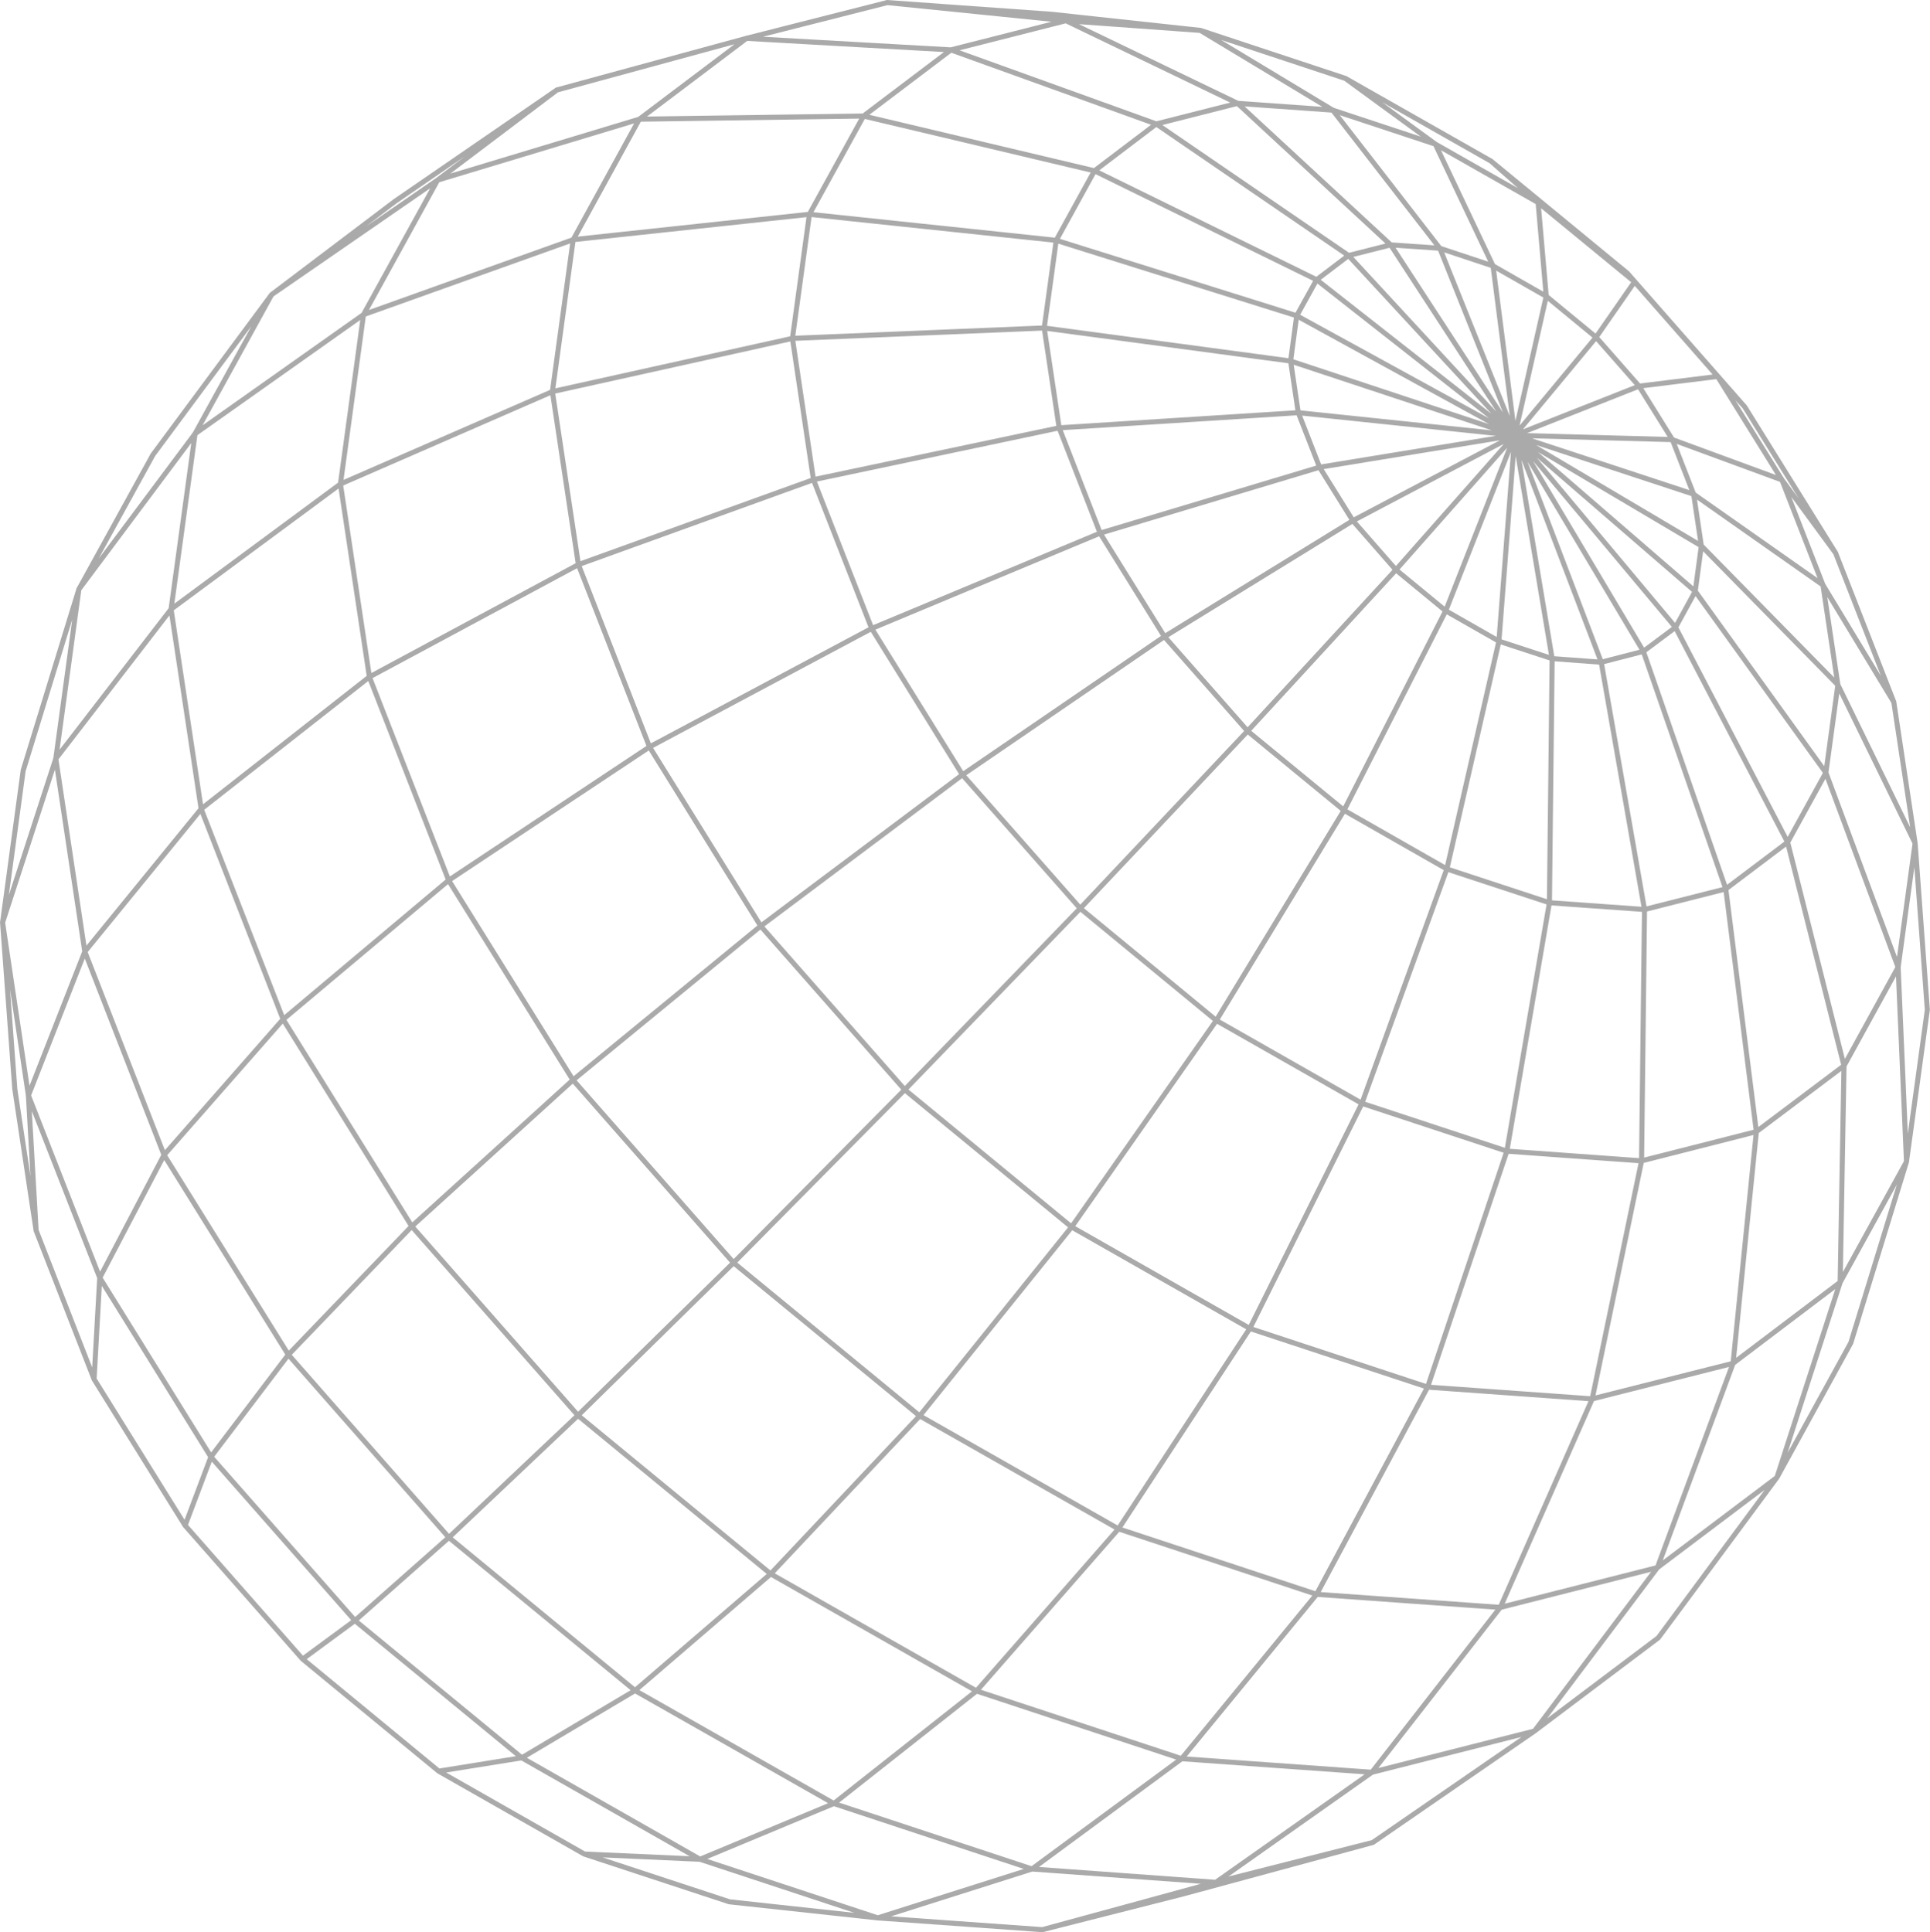 <svg width="765" height="766" viewBox="0 0 765 766" fill="none" xmlns="http://www.w3.org/2000/svg">
<path d="M764.894 400.762C764.94 400.641 764.959 400.493 764.95 400.335C763.958 386.816 762.967 373.307 761.975 359.788C761.355 351.273 760.724 342.767 760.104 334.261C760.094 334.196 760.085 334.14 760.067 334.075C760.067 334.047 760.067 334.02 760.067 333.992C757.945 319.963 755.832 305.926 753.71 291.897C753.043 287.431 752.367 282.965 751.69 278.508C751.7 278.406 751.69 278.295 751.662 278.184C751.653 278.119 751.635 278.063 751.607 277.998C751.579 277.859 751.533 277.739 751.468 277.646C746.511 264.952 741.553 252.267 736.596 239.573C733.946 232.781 731.287 225.989 728.637 219.188C728.618 219.049 728.572 218.901 728.461 218.752C721.382 207.365 714.302 195.977 707.223 184.589C702.303 176.676 697.383 168.763 692.463 160.841C692.417 160.776 692.37 160.711 692.315 160.655C692.315 160.655 692.315 160.646 692.305 160.637C683.595 150.722 674.895 140.808 666.185 130.894C659.43 123.203 652.685 115.512 645.93 107.822C645.874 107.738 645.809 107.655 645.717 107.581C645.633 107.479 645.541 107.405 645.439 107.358C635.283 99.001 625.119 90.633 614.954 82.276C607.208 75.91 599.462 69.535 591.715 63.169C591.65 63.105 591.576 63.04 591.484 62.993C579.725 56.313 567.967 49.632 556.208 42.961C548.731 38.717 541.253 34.464 533.776 30.22C533.609 30.1 533.442 30.044 533.294 30.035C520.118 25.68 506.951 21.316 493.794 16.951C487.919 15.005 482.045 13.06 476.179 11.114C476.087 11.077 475.985 11.049 475.892 11.04C475.827 11.03 475.753 11.03 475.688 11.03C461.789 9.529 447.891 8.019 433.992 6.518C428.34 5.897 422.688 5.286 417.035 4.674C403.461 3.701 389.877 2.737 376.303 1.765C368.093 1.181 359.893 0.597 351.693 0.004C351.47 -0.014 351.285 0.032 351.146 0.115C337.562 3.562 323.978 7.018 310.404 10.465C305.586 11.688 300.767 12.921 295.958 14.144C295.81 14.125 295.671 14.162 295.514 14.236C295.467 14.255 295.421 14.264 295.384 14.292C283.301 17.581 271.228 20.871 259.145 24.16C246.367 27.644 233.59 31.119 220.812 34.603C220.645 34.593 220.46 34.64 220.275 34.77C220.191 34.807 220.127 34.862 220.062 34.918C209.721 42.034 199.371 49.15 189.021 56.276C178.078 63.8 167.144 71.323 156.211 78.838C156.192 78.856 156.174 78.866 156.155 78.875C145.073 87.261 134 95.637 122.918 104.023C117.693 107.979 112.467 111.936 107.231 115.892C107.065 115.966 106.907 116.105 106.787 116.318C99.318 126.39 91.85 136.472 84.382 146.553C76.228 157.561 68.074 168.559 59.911 179.567C59.855 179.632 59.8 179.697 59.753 179.789C59.697 179.864 59.651 179.947 59.623 180.021C52.952 192.141 46.281 204.261 39.609 216.39C36.589 221.866 33.577 227.333 30.566 232.809C30.454 232.911 30.371 233.05 30.325 233.235C30.251 233.374 30.214 233.513 30.214 233.643C26.461 245.837 22.718 258.03 18.965 270.224C15.416 281.77 11.858 293.324 8.309 304.869C8.272 304.962 8.235 305.055 8.216 305.166C8.189 305.286 8.179 305.388 8.179 305.49C6.317 319.222 4.455 332.954 2.592 346.686C1.758 352.876 0.915 359.065 0.072 365.255C0.035 365.338 0.025 365.449 0.016 365.561C-0.012 365.718 -0.002 365.857 0.035 365.987C1.017 379.404 2.008 392.812 2.99 406.228C3.611 414.735 4.241 423.241 4.862 431.756C4.862 431.821 4.881 431.876 4.89 431.932C4.899 431.96 4.89 431.988 4.899 432.015C7.003 446.016 9.115 460.017 11.219 474.017C11.904 478.539 12.581 483.07 13.266 487.592C13.248 487.731 13.266 487.87 13.331 488.037C13.359 488.204 13.415 488.342 13.489 488.454C18.446 501.176 23.403 513.898 28.36 526.62C31.001 533.393 33.642 540.166 36.292 546.949C36.31 547.181 36.412 547.357 36.551 547.477C43.575 558.763 50.599 570.049 57.613 581.335C62.524 589.229 67.444 597.133 72.355 605.027C72.401 605.222 72.522 605.389 72.688 605.5C81.417 615.424 90.145 625.347 98.874 635.271C105.591 642.916 112.309 650.551 119.027 658.195C119.082 658.269 119.147 658.352 119.24 658.427C119.314 658.51 119.388 658.575 119.472 658.621C119.481 658.621 119.481 658.63 119.481 658.63C129.645 666.997 139.801 675.365 149.956 683.732C157.684 690.097 165.421 696.472 173.149 702.838C173.214 702.903 173.288 702.968 173.38 703.023C185.139 709.713 196.897 716.403 208.655 723.102C216.133 727.355 223.611 731.618 231.088 735.88C231.171 735.926 231.246 735.954 231.32 735.973C231.32 735.973 231.32 735.973 231.329 735.982C244.598 740.346 257.866 744.719 271.135 749.084C277.047 751.03 282.949 752.975 288.861 754.921C289 754.968 289.139 754.977 289.259 754.968C303.158 756.478 317.057 757.988 330.965 759.489C336.496 760.092 342.028 760.694 347.56 761.296C347.653 761.324 347.755 761.342 347.856 761.342C347.94 761.352 348.014 761.352 348.088 761.342C361.588 762.306 375.098 763.279 388.598 764.233C396.734 764.826 404.851 765.401 412.986 765.985C413.06 766.003 413.144 766.003 413.236 765.994C413.403 765.994 413.551 765.966 413.672 765.901C427.265 762.454 440.867 758.998 454.46 755.542C459.399 754.282 464.328 753.031 469.267 751.78C481.424 748.481 493.571 745.183 505.728 741.893C518.524 738.419 531.33 734.944 544.135 731.469C544.265 731.469 544.404 731.423 544.561 731.34C544.663 731.293 544.756 731.228 544.83 731.164C555.134 724.057 565.428 716.959 575.732 709.861C586.702 702.3 597.673 694.739 608.644 687.179C608.653 687.169 608.662 687.169 608.672 687.16C608.792 687.104 608.894 687.03 608.968 686.938C619.985 678.645 630.993 670.342 642.01 662.049C647.283 658.074 652.546 654.109 657.818 650.143C657.883 650.087 657.948 650.032 657.994 649.967C658.059 649.911 658.114 649.856 658.17 649.782C665.61 639.728 673.06 629.665 680.501 619.612C688.682 608.558 696.864 597.494 705.046 586.44C705.102 586.375 705.157 586.31 705.213 586.218C705.268 586.144 705.305 586.06 705.333 585.986C712.023 573.811 718.695 561.645 725.375 549.469C728.405 543.947 731.435 538.415 734.465 532.893C734.474 532.883 734.474 532.874 734.484 532.865C734.484 532.846 734.493 532.837 734.502 532.819C734.521 532.772 734.548 532.726 734.558 532.67C734.567 532.661 734.567 532.661 734.567 532.652C738.347 520.356 742.128 508.07 745.908 495.774C749.457 484.228 753.006 472.674 756.555 461.129C756.583 461.082 756.592 461.045 756.61 461.008C756.657 460.916 756.666 460.804 756.685 460.684C756.694 460.628 756.694 460.563 756.694 460.508C758.575 446.776 760.456 433.053 762.346 419.321C763.198 413.141 764.042 406.951 764.894 400.762ZM703.489 585.115C692.407 593.473 681.335 601.821 670.253 610.179C666.528 612.987 662.803 615.794 659.078 618.602C662.831 608.456 666.583 598.319 670.336 588.182C675.831 573.357 681.316 558.541 686.811 543.715C687.126 542.835 687.45 541.964 687.774 541.093C699.051 532.55 710.337 524.007 721.613 515.473C723.559 514 725.514 512.526 727.46 511.053C723.985 521.774 720.52 532.504 717.045 543.224C712.579 557.021 708.113 570.818 703.647 584.624C703.6 584.782 703.545 584.958 703.489 585.115ZM607.643 685.372C594.615 688.68 581.588 691.978 568.56 695.286C561.166 697.158 553.762 699.039 546.35 700.911C553.216 692.099 560.082 683.278 566.948 674.466C576.13 662.68 585.303 650.884 594.486 639.098C594.736 638.774 594.986 638.459 595.236 638.134C608.394 634.799 621.551 631.463 634.709 628.127C641.288 626.45 647.876 624.792 654.454 623.114C647.561 632.278 640.676 641.442 633.792 650.597C625.128 662.114 616.464 673.641 607.801 685.159C607.754 685.233 607.699 685.307 607.643 685.372ZM2.045 365.783C6.178 353.07 10.301 340.367 14.434 327.663C16.88 320.149 19.317 312.634 21.763 305.119C23.44 316.266 25.108 327.422 26.785 338.578C28.712 351.412 30.64 364.254 32.576 377.087C32.567 377.115 32.567 377.143 32.576 377.171C27.517 390.05 22.467 402.93 17.417 415.809C15.509 420.683 13.6 425.557 11.691 430.431C9.903 418.441 8.115 406.469 6.326 394.489C4.899 384.917 3.472 375.355 2.045 365.783ZM157.165 80.617C166.199 74.4 175.234 68.192 184.258 61.974C180.515 64.809 176.772 67.636 173.028 70.462C172.926 70.508 172.843 70.573 172.76 70.656C163.503 77.05 154.237 83.443 144.98 89.837C149.048 86.76 153.107 83.684 157.165 80.617ZM656.206 620.603C643.104 623.921 630.011 627.247 616.918 630.573C610.08 632.306 603.242 634.039 596.413 635.772C600.796 625.811 605.179 615.859 609.571 605.908C616.26 590.73 622.95 575.553 629.64 560.375C630.363 558.726 631.095 557.077 631.818 555.427C645.346 552.008 658.874 548.598 672.402 545.179C676.711 544.095 681.029 543.002 685.337 541.908C681.409 552.518 677.48 563.127 673.551 573.737C668.066 588.562 662.581 603.387 657.086 618.213C656.799 619.01 656.502 619.806 656.206 620.603ZM543.32 701.568C530.718 700.67 518.107 699.762 505.506 698.863C493.803 698.029 482.091 697.186 470.379 696.352C477.625 687.531 484.871 678.7 492.117 669.87C501.846 658.028 511.566 646.186 521.285 634.335C521.628 633.918 521.971 633.501 522.314 633.084C535.156 634.002 547.999 634.919 560.841 635.836C571.469 636.596 582.097 637.356 592.725 638.116C585.646 647.206 578.567 656.295 571.488 665.385C562.315 677.181 553.132 688.967 543.95 700.753C543.746 701.022 543.533 701.3 543.32 701.568ZM254.012 48.242C265.539 48.085 277.065 47.918 288.592 47.751C304.909 47.529 321.226 47.297 337.553 47.056C338.554 47.047 339.554 47.028 340.564 47.019C334.078 58.787 327.601 70.554 321.124 82.322C320.819 82.887 320.504 83.452 320.198 84.018C309.162 85.204 298.136 86.38 287.1 87.566C270.051 89.401 253.002 91.226 235.943 93.061C233.636 93.311 231.32 93.561 229.013 93.812C235.564 81.859 242.124 69.915 248.675 57.962C250.463 54.728 252.233 51.485 254.012 48.242ZM377.09 20.908C388.144 24.892 399.199 28.877 410.253 32.861C425.161 38.244 440.07 43.618 454.979 48.993C455.405 49.141 455.831 49.298 456.258 49.456C448.706 55.182 441.154 60.908 433.612 66.635C422.78 64.068 411.948 61.492 401.117 58.926C384.438 54.969 367.769 51.013 351.09 47.047C348.913 46.537 346.745 46.018 344.576 45.509C355.047 37.586 365.517 29.655 375.988 21.733C376.358 21.454 376.72 21.177 377.09 20.908ZM678.833 148.48C669.252 149.666 659.671 150.852 650.09 152.038C644.697 145.904 639.305 139.761 633.903 133.627C638.6 126.863 643.298 120.099 647.987 113.335C657.151 123.768 666.305 134.201 675.46 144.635C676.59 145.913 677.712 147.192 678.833 148.48ZM686.014 539.666C672.56 543.067 659.106 546.467 645.652 549.859C641.241 550.97 636.831 552.092 632.42 553.203C634.57 542.816 636.719 532.429 638.878 522.052C642.418 504.993 645.958 487.935 649.488 470.876C650.174 467.587 650.85 464.307 651.536 461.027C665.11 457.58 678.694 454.124 692.268 450.668C693.195 450.427 694.121 450.195 695.048 449.954C693.945 460.916 692.833 471.868 691.731 482.829C690.044 499.647 688.349 516.455 686.662 533.263C686.449 535.404 686.227 537.535 686.014 539.666ZM594.041 636.198C581.263 635.28 568.486 634.372 555.699 633.455C544.969 632.686 534.23 631.917 523.491 631.157C528.615 621.595 533.73 612.032 538.854 602.47C546.887 587.459 554.921 572.458 562.954 557.457C564.112 555.288 565.28 553.111 566.438 550.943C579.809 551.897 593.179 552.861 606.55 553.815C614.241 554.371 621.931 554.918 629.622 555.474C625.156 565.62 620.68 575.757 616.214 585.912C609.524 601.089 602.834 616.267 596.144 631.444C595.44 633.029 594.736 634.613 594.041 636.198ZM468.044 696.046C456.869 692.358 445.685 688.67 434.501 684.973C419.648 680.072 404.786 675.17 389.933 670.259C389.553 670.139 389.182 670.018 388.812 669.898C396.372 661.262 403.933 652.626 411.494 644C421.761 632.26 432.037 620.52 442.313 608.789C442.757 608.28 443.211 607.77 443.656 607.251C455.062 611.022 466.459 614.794 477.866 618.556C491.968 623.216 506.071 627.877 520.174 632.538C512.835 641.489 505.487 650.43 498.139 659.381C488.419 671.232 478.7 683.074 468.97 694.916C468.665 695.295 468.359 695.675 468.044 696.046ZM342.788 47.149C353.518 49.697 364.248 52.236 374.987 54.784C391.656 58.75 408.335 62.706 425.013 66.663C427.45 67.237 429.878 67.812 432.305 68.395C427.571 77.003 422.836 85.611 418.101 94.219C407.353 93.08 396.604 91.949 385.856 90.809C368.325 88.966 350.803 87.112 333.281 85.269C329.668 84.879 326.045 84.499 322.431 84.12C328.945 72.287 335.459 60.455 341.973 48.622C342.241 48.131 342.51 47.64 342.788 47.149ZM583.626 133.368C587.657 143.421 591.678 153.465 595.709 163.519C591.224 156.643 586.749 149.759 582.273 142.884C573.239 129.022 564.205 115.16 555.18 101.298C554.504 100.27 553.836 99.241 553.169 98.213C558.784 98.593 564.4 98.982 570.015 99.371C574.555 110.713 579.095 122.035 583.626 133.368ZM631.225 133.84C622.302 144.598 613.388 155.355 604.465 166.122C603.752 166.984 603.029 167.846 602.315 168.708C605.132 156.254 607.949 143.81 610.775 131.357C611.683 127.317 612.591 123.286 613.509 119.256C619.42 124.12 625.323 128.976 631.225 133.84ZM630.307 553.509C617.011 552.555 603.724 551.601 590.427 550.646C582.69 550.099 574.953 549.544 567.216 548.988C570.589 538.953 573.953 528.927 577.325 518.892C582.95 502.158 588.574 485.414 594.189 468.68C595.449 464.918 596.719 461.166 597.979 457.413C611.952 458.423 625.943 459.433 639.925 460.443C643.104 460.675 646.282 460.897 649.469 461.129C647.283 471.664 645.096 482.199 642.909 492.725C639.379 509.784 635.83 526.842 632.3 543.91C631.633 547.107 630.975 550.303 630.307 553.509ZM320.884 91.875C321.152 89.929 321.412 87.993 321.68 86.047C332.327 87.177 342.983 88.298 353.629 89.42C371.151 91.273 388.682 93.117 406.204 94.97C409.984 95.368 413.755 95.767 417.536 96.165C416.035 107.127 414.534 118.088 413.032 129.05C402.451 129.494 391.86 129.93 381.278 130.365C363.534 131.097 345.799 131.839 328.055 132.571C323.784 132.747 319.512 132.923 315.241 133.099C317.122 119.358 319.003 105.616 320.884 91.875ZM522.184 112.408C530.403 118.866 538.622 125.315 546.841 131.774C560.795 142.735 574.759 153.697 588.713 164.658C589.223 165.057 589.723 165.446 590.233 165.844C584.164 162.518 578.094 159.191 572.035 155.865C556.561 147.387 541.096 138.899 525.622 130.421C522.203 128.54 518.774 126.659 515.346 124.778C517.625 120.655 519.905 116.531 522.184 112.408ZM557.793 442.282C552.233 440.447 546.674 438.613 541.114 436.787C544.747 426.762 548.379 416.745 552.011 406.72C558.025 390.106 564.047 373.501 570.061 356.879C571.404 353.172 572.748 349.457 574.092 345.75C586.925 349.966 599.749 354.191 612.573 358.407C612.721 358.454 612.869 358.509 613.017 358.556C611.229 368.97 609.441 379.376 607.662 389.791C604.66 407.294 601.667 424.807 598.665 442.3C597.933 446.553 597.21 450.797 596.487 455.041C583.589 450.788 570.691 446.535 557.793 442.282ZM592.892 172.794C582.931 174.425 572.97 176.046 563.01 177.677C549.908 179.827 536.787 181.976 523.676 184.117C521.165 177.668 518.645 171.219 516.134 164.76C527.466 165.946 538.798 167.132 550.139 168.318C564.39 169.81 578.641 171.302 592.892 172.794ZM560.443 180.123C571.794 178.27 583.154 176.407 594.514 174.554C584.775 179.688 575.027 184.83 565.289 189.963C555.727 195.013 546.164 200.054 536.593 205.095C532.627 198.729 528.661 192.354 524.686 185.979C536.611 184.024 548.527 182.078 560.443 180.123ZM571.358 189.028C579.586 184.691 587.805 180.355 596.033 176.018C588.546 184.487 581.069 192.956 573.591 201.416C566.827 209.079 560.063 216.732 553.299 224.386C548.138 218.493 542.986 212.609 537.834 206.716C549.009 200.823 560.184 194.921 571.358 189.028ZM580.114 197.061C585.878 190.538 591.641 184.015 597.404 177.492C593.365 187.758 589.325 198.025 585.285 208.301C581.06 219.03 576.834 229.77 572.618 240.509C566.651 235.598 560.693 230.696 554.735 225.785C563.186 216.214 571.655 206.633 580.114 197.061ZM588.166 206.429C591.743 197.33 595.32 188.231 598.906 179.141C598.127 189.222 597.349 199.303 596.58 209.375C595.468 223.765 594.356 238.146 593.253 252.526C586.934 248.922 580.606 245.308 574.286 241.704C578.91 229.946 583.543 218.187 588.166 206.429ZM597.97 217.372C598.906 205.196 599.841 193.012 600.777 180.827C602.251 189.648 603.733 198.469 605.206 207.291C607.921 223.543 610.645 239.795 613.36 256.057C613.564 257.243 613.759 258.438 613.963 259.624C607.708 257.576 601.444 255.519 595.181 253.472C596.107 241.435 597.043 229.408 597.97 217.372ZM564.881 167.855C549.176 166.206 533.461 164.566 517.755 162.926C516.995 162.842 516.236 162.768 515.476 162.685C514.577 156.653 513.688 150.621 512.779 144.598C523.055 147.998 533.34 151.408 543.616 154.809C559.516 160.081 575.417 165.353 591.326 170.616C582.505 169.699 573.693 168.772 564.881 167.855ZM513.938 164.64C516.532 171.293 519.127 177.936 521.721 184.58C510.982 187.804 500.243 191.038 489.504 194.263C473.548 199.053 457.583 203.844 441.627 208.643C439.968 209.134 438.319 209.635 436.67 210.135C431.703 197.367 426.727 184.608 421.77 171.849C421.594 171.413 421.427 170.968 421.251 170.524C432.009 169.847 442.767 169.162 453.515 168.485C470.74 167.392 487.965 166.298 505.181 165.205C508.109 165.01 511.028 164.834 513.938 164.64ZM469.61 202.333C485.566 197.534 501.531 192.743 517.487 187.953C519.191 187.434 520.896 186.924 522.601 186.415C526.678 192.975 530.764 199.535 534.851 206.095C525.084 212.109 515.318 218.113 505.552 224.127C491.848 232.568 478.144 241 464.439 249.432C463.587 249.96 462.735 250.479 461.882 251.007C454.534 239.174 447.177 227.333 439.82 215.5C439.088 214.314 438.347 213.128 437.615 211.942C448.28 208.736 458.945 205.539 469.61 202.333ZM492.246 234.68C505.951 226.239 519.655 217.807 533.359 209.375C534.258 208.819 535.156 208.273 536.046 207.717C541.346 213.777 546.646 219.827 551.946 225.887C544.126 234.384 536.305 242.881 528.494 251.387C517.718 263.099 506.933 274.811 496.166 286.532C495.619 287.134 495.063 287.727 494.516 288.32C485.288 277.832 476.059 267.343 466.83 256.854C465.588 255.436 464.347 254.028 463.105 252.619C472.816 246.633 482.536 240.657 492.246 234.68ZM519.303 264.34C530.079 252.619 540.855 240.907 551.631 229.186C552.215 228.546 552.799 227.916 553.392 227.277C559.516 232.318 565.65 237.368 571.775 242.408C566.596 252.591 561.407 262.765 556.218 272.948C548.814 287.477 541.411 302.006 534.008 316.535C533.479 317.582 532.942 318.629 532.405 319.676C521.693 310.874 510.973 302.071 500.252 293.259C498.816 292.082 497.389 290.906 495.953 289.72C503.736 281.26 511.519 272.8 519.303 264.34ZM549.556 290.442C556.959 275.913 564.362 261.385 571.766 246.865C572.322 245.753 572.887 244.65 573.452 243.548C579.966 247.254 586.471 250.97 592.985 254.685C590.501 265.564 588.009 276.442 585.526 287.32C581.754 303.841 577.974 320.362 574.203 336.874C573.74 338.903 573.276 340.923 572.813 342.952C560.869 336.142 548.926 329.322 536.982 322.511C536.009 321.956 535.036 321.4 534.063 320.844C539.224 310.707 544.395 300.579 549.556 290.442ZM582.088 311.355C585.869 294.834 589.64 278.313 593.42 261.802C593.902 259.689 594.384 257.586 594.866 255.482C601.315 257.595 607.764 259.707 614.213 261.82C614.092 272.707 613.972 283.604 613.851 294.501C613.657 311.967 613.462 329.442 613.268 346.908C613.231 350.105 613.193 353.293 613.156 356.489C600.462 352.31 587.759 348.132 575.055 343.953C574.926 343.916 574.796 343.869 574.675 343.823C577.14 333 579.614 322.178 582.088 311.355ZM616.075 260.152C614.194 248.894 612.313 237.636 610.432 226.378C607.968 211.692 605.512 196.996 603.057 182.31C605.827 189.574 608.588 196.829 611.359 204.094C617.558 220.355 623.757 236.626 629.955 252.888C631.04 255.732 632.124 258.568 633.208 261.412C627.5 260.995 621.783 260.569 616.075 260.152ZM568.356 160.896C552.141 155.522 535.926 150.148 519.72 144.774C517.366 143.995 515.003 143.217 512.65 142.439C513.363 137.213 514.067 131.987 514.772 126.761C523.963 131.802 533.164 136.842 542.365 141.892C557.83 150.37 573.304 158.849 588.769 167.336C589.269 167.605 589.769 167.883 590.27 168.152C582.959 165.733 575.658 163.315 568.356 160.896ZM510.685 144.014C511.603 150.231 512.529 156.449 513.456 162.666C502.615 163.361 491.764 164.047 480.914 164.732C463.689 165.826 446.464 166.919 429.248 168.013C426.385 168.189 423.531 168.374 420.677 168.559C418.814 156.097 416.943 143.643 415.08 131.19C425.569 132.598 436.058 133.998 446.538 135.406C464.013 137.75 481.489 140.104 498.964 142.448C502.874 142.967 506.775 143.495 510.685 144.014ZM419.204 170.774C424.179 183.551 429.155 196.338 434.131 209.125C434.344 209.69 434.566 210.256 434.789 210.812C424.976 214.916 415.154 219.012 405.342 223.107C389.108 229.881 372.865 236.654 356.631 243.437C353.11 244.901 349.589 246.374 346.068 247.838C341.194 235.385 336.32 222.922 331.447 210.459C328.898 203.946 326.35 197.422 323.802 190.909C334.115 188.731 344.428 186.554 354.741 184.376C372.087 180.716 389.432 177.056 406.778 173.396C410.92 172.516 415.062 171.645 419.204 170.774ZM376.238 237.405C392.472 230.631 408.715 223.858 424.948 217.075C428.525 215.583 432.092 214.092 435.669 212.609C443.045 224.488 450.42 236.367 457.805 248.246C458.602 249.524 459.399 250.812 460.196 252.1C451.328 258.169 442.461 264.229 433.593 270.298C419.166 280.167 404.74 290.035 390.303 299.903C387.468 301.849 384.633 303.785 381.797 305.722C374.913 294.63 368.019 283.53 361.134 272.43C356.418 264.822 351.693 257.224 346.976 249.617C356.733 245.549 366.481 241.482 376.238 237.405ZM409.465 289.238C423.892 279.36 438.319 269.492 452.746 259.624C455.628 257.65 458.509 255.686 461.391 253.712C470.675 264.257 479.96 274.802 489.235 285.346C490.541 286.829 491.839 288.311 493.145 289.794C485.732 297.651 478.31 305.518 470.898 313.375C458.926 326.06 446.946 338.755 434.983 351.439C432.722 353.839 430.462 356.23 428.201 358.63C419.704 348.984 411.207 339.348 402.72 329.702C396.141 322.252 389.571 314.793 383.002 307.334C391.823 301.302 400.644 295.27 409.465 289.238ZM451.782 336.559C463.754 323.874 475.725 311.179 487.697 298.494C489.995 296.057 492.293 293.63 494.591 291.193C505.385 300.06 516.18 308.937 526.975 317.804C528.467 319.027 529.949 320.241 531.432 321.464C525.826 330.684 520.229 339.903 514.623 349.123C505.515 364.115 496.407 379.098 487.298 394.09C485.482 397.074 483.666 400.057 481.859 403.05C471.945 394.878 462.021 386.705 452.107 378.533C444.62 372.371 437.133 366.2 429.637 360.029C437.013 352.199 444.397 344.379 451.782 336.559ZM500.233 376.67C509.333 361.678 518.45 346.695 527.549 331.703C529.402 328.673 531.237 325.634 533.09 322.604C545.136 329.479 557.181 336.355 569.236 343.23C570.246 343.804 571.247 344.379 572.257 344.953C568.606 355.025 564.955 365.107 561.305 375.188C555.282 391.792 549.268 408.406 543.246 425.02C541.93 428.67 540.605 432.312 539.289 435.953C527.874 429.458 516.467 422.963 505.052 416.458C497.871 412.372 490.69 408.276 483.499 404.19C489.087 395.017 494.655 385.844 500.233 376.67ZM615.519 324.467C615.714 306.991 615.908 289.525 616.103 272.059C616.14 268.76 616.177 265.462 616.214 262.172C622.098 262.598 627.973 263.034 633.847 263.469C635.691 273.995 637.535 284.521 639.37 295.038C642.427 312.504 645.485 329.961 648.533 347.418C649.238 351.439 649.933 355.452 650.637 359.473C638.814 358.63 626.99 357.787 615.167 356.934C615.278 346.112 615.399 335.289 615.519 324.467ZM635.311 261.338C631.456 251.229 627.611 241.12 623.757 231.011C617.66 215.018 611.563 199.025 605.466 183.033C609.061 189.074 612.665 195.115 616.26 201.166C625.332 216.399 634.403 231.641 643.474 246.884C645.596 250.451 647.718 254.018 649.84 257.586C645.003 258.827 640.157 260.087 635.311 261.338ZM510.704 142.013C500.113 140.586 489.513 139.168 478.922 137.741C461.447 135.397 443.971 133.052 426.496 130.708C422.669 130.199 418.851 129.68 415.025 129.17C416.516 118.311 417.999 107.451 419.491 96.591C429.507 99.733 439.533 102.883 449.549 106.024C466.496 111.333 483.434 116.652 500.372 121.961C504.542 123.268 508.712 124.574 512.881 125.881C512.149 131.255 511.427 136.638 510.704 142.013ZM413.051 131.06C414.932 143.653 416.813 156.236 418.703 168.828C408.307 171.015 397.92 173.211 387.524 175.407C370.178 179.067 352.832 182.727 335.496 186.387C331.419 187.248 327.342 188.11 323.265 188.972C321.226 175.277 319.188 161.591 317.149 147.906C316.519 143.643 315.88 139.372 315.25 135.11C325.739 134.674 336.228 134.239 346.717 133.803C364.461 133.071 382.196 132.339 399.94 131.607C404.304 131.422 408.678 131.246 413.051 131.06ZM321.866 191.446C326.74 203.918 331.623 216.39 336.496 228.861C339.082 235.468 341.667 242.075 344.252 248.681C334.875 253.685 325.498 258.679 316.13 263.683C300.462 272.031 284.793 280.389 269.134 288.747C265.409 290.73 261.693 292.712 257.978 294.686C253.53 283.298 249.092 271.901 244.644 260.504C239.956 248.477 235.267 236.45 230.578 224.423C240.511 220.837 250.444 217.251 260.377 213.656C277.01 207.652 293.633 201.638 310.256 195.634C314.129 194.235 317.993 192.836 321.866 191.446ZM286.831 281.575C302.5 273.226 318.169 264.869 333.837 256.511C337.608 254.5 341.38 252.489 345.151 250.479C352.054 261.607 358.966 272.735 365.869 283.864C370.632 291.545 375.395 299.226 380.157 306.898C371.725 313.227 363.284 319.556 354.852 325.884C340.629 336.54 326.425 347.196 312.201 357.851C308.736 360.455 305.271 363.059 301.796 365.663C295.578 355.637 289.361 345.621 283.144 335.595C275.166 322.743 267.188 309.891 259.21 297.04C259.099 296.854 258.988 296.669 258.876 296.484C268.198 291.517 277.519 286.541 286.831 281.575ZM328.167 348.382C342.38 337.726 356.603 327.061 370.817 316.405C374.329 313.774 377.841 311.133 381.353 308.501C389.886 318.184 398.42 327.867 406.954 337.559C413.57 345.065 420.186 352.57 426.802 360.085C419.472 367.664 412.134 375.253 404.795 382.841C392.444 395.61 380.092 408.369 367.741 421.137C364.711 424.278 361.681 427.41 358.642 430.542C350.988 421.841 343.335 413.141 335.681 404.44C325.229 392.552 314.777 380.673 304.325 368.785C303.881 368.285 303.436 367.775 302.991 367.266C311.377 360.974 319.781 354.673 328.167 348.382ZM381.983 409.305C394.334 396.536 406.685 383.768 419.037 371C422.113 367.822 425.18 364.653 428.247 361.474C438.226 369.693 448.196 377.912 458.176 386.131C465.709 392.33 473.233 398.538 480.766 404.737C474.678 413.428 468.591 422.119 462.503 430.811C452.31 445.358 442.109 459.915 431.916 474.462C429.47 477.965 427.015 481.467 424.559 484.97C415.608 477.603 406.648 470.237 397.697 462.871C385.606 452.928 373.523 442.986 361.44 433.044C360.986 432.682 360.541 432.312 360.087 431.941C367.389 424.399 374.69 416.847 381.983 409.305ZM444.37 460.174C454.571 445.618 464.764 431.07 474.956 416.514C477.439 412.974 479.923 409.425 482.406 405.876C493.896 412.418 505.385 418.969 516.884 425.501C524.093 429.606 531.302 433.711 538.501 437.816C533.804 447.267 529.097 456.718 524.39 466.16C516.486 482.042 508.582 497.914 500.678 513.796C498.779 517.613 496.87 521.431 494.97 525.248C484.583 519.337 474.196 513.425 463.809 507.514C451.273 500.37 438.745 493.235 426.209 486.1C432.268 477.455 438.319 468.819 444.37 460.174ZM510.834 497.896C518.737 482.014 526.641 466.142 534.545 450.26C536.472 446.387 538.409 442.514 540.336 438.64C553.327 442.921 566.318 447.202 579.308 451.492C584.868 453.327 590.437 455.161 595.996 456.996C592.596 467.114 589.204 477.233 585.804 487.351C580.179 504.094 574.555 520.838 568.94 537.572C567.698 541.26 566.457 544.948 565.224 548.635C553.281 544.688 541.337 540.75 529.402 536.812C518.534 533.226 507.674 529.64 496.805 526.064C501.484 516.668 506.154 507.282 510.834 497.896ZM603.752 424.436C606.754 406.923 609.756 389.42 612.749 371.917C613.49 367.59 614.231 363.263 614.973 358.936C626.925 359.788 638.878 360.64 650.831 361.493C650.702 372.112 650.581 382.721 650.451 393.34C650.248 411.093 650.044 428.837 649.831 446.581C649.784 450.769 649.738 454.948 649.682 459.137C635.802 458.136 621.913 457.126 608.023 456.125C604.826 455.893 601.639 455.662 598.442 455.439C600.212 445.099 601.982 434.767 603.752 424.436ZM652.638 359.325C650.822 348.901 648.997 338.477 647.171 328.052C644.114 310.586 641.065 293.129 638.007 275.673C637.285 271.54 636.562 267.407 635.839 263.275C640.806 261.996 645.781 260.708 650.748 259.43C654.213 269.409 657.67 279.388 661.135 289.367C666.945 306.12 672.764 322.882 678.573 339.635C679.963 343.656 681.362 347.668 682.752 351.69C672.717 354.238 662.682 356.777 652.638 359.325ZM651.684 256.752C646.31 247.717 640.926 238.674 635.543 229.631C626.471 214.388 617.409 199.155 608.329 183.913C608.107 183.542 607.893 183.172 607.671 182.801C612.026 187.999 616.381 193.206 620.736 198.405C632.096 211.979 643.456 225.554 654.816 239.128C657.447 242.26 660.069 245.401 662.692 248.533C659.022 251.276 655.362 254.018 651.684 256.752ZM575.454 151.705C561.49 140.743 547.536 129.782 533.572 118.82C530.218 116.179 526.864 113.548 523.509 110.916C527.141 108.155 530.774 105.394 534.406 102.642C541.745 110.583 549.083 118.514 556.422 126.455C567.995 138.983 579.577 151.51 591.159 164.038C585.924 159.923 580.689 155.819 575.454 151.705ZM513.493 123.972C503.356 120.794 493.228 117.606 483.082 114.428C466.144 109.119 449.206 103.809 432.259 98.491C428.219 97.221 424.17 95.952 420.13 94.692C424.837 86.139 429.544 77.587 434.242 69.035C443.841 73.742 453.441 78.449 463.031 83.156C478.839 90.902 494.637 98.658 510.435 106.404C513.789 108.044 517.134 109.684 520.489 111.333C518.154 115.549 515.828 119.756 513.493 123.972ZM313.267 135.36C315.305 149.045 317.344 162.731 319.382 176.417C320.031 180.772 320.68 185.145 321.338 189.509C311.33 193.123 301.333 196.737 291.335 200.35C274.702 206.355 258.08 212.359 241.457 218.372C237.658 219.744 233.868 221.106 230.078 222.477C228.151 209.672 226.224 196.857 224.296 184.052C222.888 174.712 221.489 165.372 220.08 156.023C230.597 153.697 241.123 151.362 251.64 149.027C268.754 145.228 285.877 141.438 302.991 137.639C306.42 136.879 309.839 136.119 313.267 135.36ZM228.753 225.257C233.191 236.645 237.639 248.042 242.087 259.439C246.803 271.531 251.51 283.623 256.236 295.715C247.127 301.765 238.028 307.807 228.929 313.848C214.484 323.438 200.047 333.028 185.611 342.618C183.184 344.231 180.756 345.843 178.319 347.464C174.159 336.79 170.008 326.116 165.847 315.451C160.093 300.681 154.339 285.921 148.585 271.151C148.279 270.372 147.983 269.603 147.677 268.825C157.415 263.599 167.144 258.373 176.874 253.138C191.968 245.021 207.071 236.904 222.174 228.787C224.361 227.611 226.557 226.434 228.753 225.257ZM206.367 331.24C220.812 321.65 235.248 312.06 249.685 302.469C252.168 300.82 254.66 299.161 257.153 297.512C263.38 307.547 269.606 317.582 275.833 327.617C283.811 340.478 291.789 353.33 299.767 366.181C299.915 366.422 300.063 366.663 300.211 366.904C291.789 373.807 283.375 380.71 274.962 387.623C261.508 398.658 248.054 409.694 234.6 420.73C232.191 422.712 229.782 424.695 227.363 426.669C221.554 417.329 215.744 407.998 209.934 398.658C200.937 384.204 191.94 369.74 182.933 355.276C181.692 353.283 180.45 351.282 179.209 349.29C188.261 343.267 197.314 337.253 206.367 331.24ZM253.678 407.665C267.132 396.629 280.586 385.584 294.04 374.549C296.496 372.538 298.951 370.518 301.407 368.507C309.088 377.236 316.779 385.964 324.46 394.702C334.903 406.59 345.364 418.469 355.807 430.357C356.288 430.894 356.761 431.441 357.243 431.978C349.626 439.678 342.019 447.369 334.402 455.069C322.144 467.457 309.885 479.846 297.626 492.243C295.347 494.541 293.077 496.839 290.797 499.137C283.672 491.03 276.556 482.922 269.43 474.814C257.931 461.722 246.432 448.638 234.933 435.546C232.812 433.118 230.68 430.7 228.549 428.281C236.926 421.406 245.302 414.531 253.678 407.665ZM314.963 477.566C327.221 465.178 339.48 452.789 351.739 440.392C354.055 438.057 356.372 435.712 358.679 433.377C367.685 440.781 376.683 448.175 385.68 455.578C397.762 465.521 409.845 475.463 421.937 485.405C422.41 485.794 422.882 486.184 423.364 486.573C416.591 494.986 409.827 503.4 403.053 511.822C392.156 525.36 381.26 538.906 370.363 552.453C368.371 554.936 366.379 557.41 364.387 559.884C356.02 553 347.643 546.115 339.276 539.231C325.896 528.223 312.516 517.224 299.137 506.216C296.839 504.326 294.531 502.436 292.233 500.546C299.813 492.883 307.392 485.229 314.963 477.566ZM386.236 535.913C397.132 522.367 408.029 508.82 418.935 495.273C420.955 492.753 422.984 490.242 425.004 487.722C435.447 493.67 445.898 499.619 456.341 505.568C468.887 512.712 481.424 519.856 493.97 526.99C487.984 536.127 482.008 545.253 476.022 554.38C466.561 568.816 457.101 583.253 447.65 597.689C446.102 600.052 444.555 602.405 443.017 604.759C433.241 599.208 423.475 593.649 413.7 588.089C399.236 579.871 384.781 571.652 370.317 563.433C368.89 562.618 367.472 561.811 366.055 561.005C372.782 552.638 379.509 544.28 386.236 535.913ZM462.707 578.36C472.176 563.924 481.628 549.488 491.088 535.052C492.663 532.643 494.238 530.243 495.814 527.843C507.831 531.809 519.84 535.765 531.858 539.731C542.708 543.308 553.558 546.893 564.409 550.47C559.229 560.134 554.059 569.808 548.879 579.472C540.846 594.474 532.821 609.475 524.779 624.486C523.648 626.598 522.518 628.711 521.387 630.824C510.046 627.071 498.695 623.328 487.354 619.575C473.205 614.905 459.056 610.226 444.907 605.556C444.898 605.556 444.898 605.546 444.898 605.546C450.837 596.494 456.777 587.422 462.707 578.36ZM652.064 427.438C652.268 409.685 652.481 391.941 652.685 374.196C652.74 369.916 652.786 365.625 652.833 361.354C662.97 358.778 673.088 356.211 683.216 353.645C684.559 364.263 685.893 374.891 687.228 385.51C689.414 402.865 691.601 420.229 693.788 437.584C694.214 441.013 694.65 444.45 695.085 447.879C681.585 451.307 668.084 454.745 654.584 458.182C653.62 458.423 652.657 458.673 651.693 458.914C651.823 448.425 651.943 437.927 652.064 427.438ZM684.559 350.772C681.14 340.932 677.73 331.092 674.311 321.251C668.501 304.499 662.692 287.737 656.882 270.984C655.446 266.851 654.01 262.719 652.573 258.586C656.317 255.797 660.051 252.999 663.794 250.21C668.779 259.782 673.774 269.344 678.759 278.916C686.801 294.325 694.835 309.743 702.878 325.161C704.342 327.978 705.815 330.795 707.288 333.621C699.718 339.329 692.139 345.046 684.559 350.772ZM663.961 246.939C657.253 238.915 650.535 230.9 643.817 222.876C632.457 209.301 621.097 195.727 609.737 182.152C609.543 181.921 609.348 181.689 609.144 181.448C614.528 186.109 619.911 190.76 625.295 195.421C638.313 206.67 651.323 217.928 664.341 229.176C666.454 231.002 668.566 232.827 670.679 234.653C668.446 238.748 666.203 242.844 663.961 246.939ZM632.652 135.239C637.767 141.058 642.881 146.868 647.996 152.687C635.2 157.746 622.404 162.805 609.608 167.864C607.625 168.643 605.651 169.43 603.668 170.209C611.97 160.192 620.273 150.176 628.584 140.159C629.937 138.519 631.299 136.879 632.652 135.239ZM550.779 98.222C556.978 107.738 563.176 117.254 569.375 126.761C577.279 138.899 585.183 151.047 593.096 163.185C588.241 157.931 583.385 152.678 578.53 147.424C566.651 134.572 554.782 121.73 542.912 108.878C540.744 106.543 538.585 104.199 536.417 101.854C541.198 100.641 545.988 99.436 550.779 98.222ZM521.767 109.73C512.066 104.977 502.374 100.214 492.673 95.461C476.865 87.705 461.067 79.959 445.268 72.213C442.09 70.647 438.903 69.09 435.725 67.534C443.267 61.807 450.809 56.081 458.352 50.364C467.636 56.72 476.921 63.068 486.196 69.424C500.15 78.968 514.095 88.521 528.05 98.065C529.643 99.158 531.237 100.242 532.821 101.335C529.134 104.134 525.455 106.932 521.767 109.73ZM314.036 127.234C313.758 129.263 313.48 131.292 313.202 133.321C302.602 135.675 292.002 138.019 281.411 140.373C264.288 144.172 247.174 147.961 230.05 151.76C226.752 152.492 223.444 153.224 220.136 153.956C221.961 140.641 223.787 127.326 225.612 114.002C226.437 107.979 227.261 101.947 228.086 95.924C239.038 94.738 249.981 93.571 260.933 92.394C277.983 90.559 295.041 88.725 312.09 86.899C314.62 86.621 317.14 86.353 319.67 86.084C317.789 99.797 315.917 113.52 314.036 127.234ZM218.162 156.68C220.08 169.467 222.008 182.254 223.926 195.032C225.343 204.446 226.761 213.869 228.179 223.283C218.394 228.546 208.609 233.8 198.824 239.063C183.721 247.18 168.627 255.297 153.524 263.414C151.42 264.544 149.308 265.675 147.204 266.814C145.388 254.732 143.572 242.649 141.756 230.566C139.847 217.872 137.948 205.178 136.039 192.484C146.37 187.98 156.711 183.477 167.052 178.965C182.442 172.256 197.833 165.539 213.233 158.83C214.873 158.117 216.513 157.394 218.162 156.68ZM134.084 193.753C134.121 193.725 134.158 193.698 134.204 193.66C136.002 205.669 137.809 217.678 139.606 229.677C141.524 242.427 143.442 255.186 145.351 267.936C136.011 275.274 126.662 282.603 117.313 289.942C105.165 299.477 93.008 309.011 80.861 318.546C80.731 318.657 80.601 318.759 80.472 318.861C78.693 307.084 76.913 295.307 75.144 283.53C73.05 269.678 70.965 255.825 68.871 241.963C78.452 234.884 88.042 227.796 97.623 220.708C109.78 211.729 121.927 202.741 134.084 193.753ZM108.853 299.124C121 289.59 133.148 280.046 145.305 270.511C145.527 270.335 145.759 270.159 145.981 269.974C150.132 280.621 154.274 291.258 158.425 301.895C164.179 316.665 169.933 331.434 175.688 346.195C176.012 347.02 176.327 347.844 176.651 348.678C167.663 356.23 158.666 363.782 149.678 371.333C137.688 381.415 125.689 391.487 113.699 401.568C113.347 401.855 113.004 402.152 112.652 402.439C108.593 392.015 104.535 381.591 100.467 371.157C94.5 355.841 88.533 340.524 82.566 325.208C82.019 323.818 81.482 322.419 80.935 321.029C90.238 313.727 99.55 306.426 108.853 299.124ZM140.394 381.748C152.393 371.676 164.383 361.595 176.373 351.523C176.781 351.18 177.189 350.837 177.596 350.494C183.406 359.825 189.216 369.156 195.016 378.487C204.023 392.951 213.02 407.415 222.017 421.879C223.286 423.908 224.556 425.946 225.816 427.985C217.199 435.814 208.563 443.644 199.946 451.474C188.243 462.092 176.54 472.711 164.846 483.32C164.374 483.747 163.901 484.182 163.429 484.608C157.777 475.519 152.124 466.419 146.482 457.33C137.281 442.514 128.07 427.697 118.869 412.891C117.09 410.027 115.32 407.174 113.541 404.31C122.492 396.787 131.443 389.272 140.394 381.748ZM190.383 462.852C202.086 452.233 213.779 441.615 225.482 430.996C226.001 430.524 226.52 430.06 227.039 429.588C234.174 437.714 241.308 445.84 248.443 453.966C259.942 467.05 271.441 480.142 282.94 493.235C285.08 495.672 287.23 498.118 289.38 500.564C281.087 508.7 272.803 516.826 264.51 524.961C253.224 536.043 241.929 547.116 230.643 558.189C230.143 558.68 229.643 559.171 229.142 559.662C222.165 551.721 215.179 543.771 208.201 535.83C196.48 522.496 184.759 509.154 173.038 495.82C170.23 492.623 167.422 489.436 164.615 486.239C173.204 478.447 181.794 470.645 190.383 462.852ZM255.337 536.775C266.623 525.693 277.918 514.62 289.204 503.539C289.741 503.02 290.278 502.491 290.816 501.963C299.22 508.866 307.615 515.779 316.019 522.682C329.399 533.69 342.779 544.697 356.159 555.696C358.457 557.596 360.764 559.495 363.071 561.395C355.139 569.808 347.217 578.212 339.286 586.635C328.472 598.097 317.668 609.558 306.864 621.03C306.373 621.548 305.873 622.077 305.391 622.596C297.2 615.859 289.009 609.123 280.818 602.387C267.179 591.156 253.53 579.935 239.881 568.715C236.787 566.157 233.692 563.609 230.588 561.061C238.834 552.963 247.09 544.864 255.337 536.775ZM330.724 598.634C341.537 587.163 352.341 575.701 363.154 564.23C363.673 563.674 364.201 563.118 364.73 562.562C374.542 568.14 384.364 573.718 394.176 579.305C408.64 587.524 423.104 595.743 437.559 603.962C438.968 604.759 440.376 605.565 441.775 606.362C434.159 615.062 426.533 623.772 418.916 632.473C408.64 644.213 398.365 655.943 388.089 667.683C387.681 668.156 387.264 668.628 386.847 669.092C377.229 663.625 367.611 658.149 357.984 652.682C343.112 644.213 328.231 635.753 313.35 627.284C311.266 626.098 309.172 624.912 307.087 623.717C314.963 615.359 322.848 607.001 330.724 598.634ZM697.124 446.683C697.068 446.72 697.012 446.757 696.957 446.804C695.641 436.38 694.325 425.946 693.019 415.522C690.832 398.167 688.645 380.803 686.459 363.448C686.014 359.908 685.569 356.378 685.124 352.848C692.732 347.103 700.348 341.349 707.965 335.604C710.661 346.315 713.357 357.018 716.063 367.729C720.159 383.972 724.263 400.224 728.359 416.467C728.831 418.348 729.304 420.229 729.786 422.11C718.898 430.301 708.011 438.492 697.124 446.683ZM708.595 331.777C703.712 322.419 698.829 313.06 693.945 303.693C685.912 288.283 677.869 272.865 669.836 257.447C668.316 254.537 666.796 251.628 665.277 248.718C667.538 244.576 669.799 240.444 672.069 236.302C678.601 245.373 685.124 254.435 691.657 263.497C701.164 276.701 710.68 289.914 720.186 303.118C720.974 304.211 721.762 305.314 722.549 306.407C717.898 314.858 713.246 323.318 708.595 331.777ZM671.207 232.466C663.155 225.507 655.103 218.549 647.06 211.581C634.561 200.777 622.061 189.973 609.561 179.159C616.622 183.348 623.682 187.526 630.743 191.715C644.271 199.73 657.799 207.735 671.327 215.75C671.985 216.139 672.634 216.529 673.292 216.918C672.597 222.097 671.902 227.277 671.207 232.466ZM644.04 197.246C632.309 190.297 620.588 183.357 608.866 176.417C618.179 179.484 627.5 182.551 636.821 185.618C648.024 189.306 659.226 192.993 670.429 196.681C671.309 202.602 672.189 208.523 673.079 214.453C663.396 208.717 653.713 202.982 644.04 197.246ZM634.913 182.875C625.684 179.836 616.464 176.806 607.236 173.767C618.809 174.082 630.372 174.397 641.936 174.712C648.691 174.897 655.446 175.082 662.201 175.268C664.665 181.606 667.139 187.953 669.613 194.3C658.049 190.492 646.476 186.683 634.913 182.875ZM621.357 172.145C616.02 171.997 610.673 171.849 605.327 171.7C617.057 167.067 628.769 162.435 640.491 157.802C643.419 156.643 646.347 155.485 649.275 154.327C653.203 160.628 657.123 166.928 661.042 173.22C647.82 172.868 634.588 172.507 621.357 172.145ZM646.551 111.889C641.844 118.672 637.136 125.454 632.429 132.237C626.24 127.141 620.041 122.045 613.851 116.948C612.851 105.487 611.85 94.025 610.858 82.563C621.283 91.134 631.707 99.705 642.14 108.266C643.604 109.48 645.077 110.685 646.551 111.889ZM602.529 158.673C601.917 161.397 601.296 164.121 600.675 166.845C599.211 155.392 597.738 143.94 596.274 132.487C595.199 124.092 594.115 115.688 593.04 107.284C599.276 110.842 605.512 114.4 611.748 117.958C608.672 131.533 605.605 145.098 602.529 158.673ZM595.931 145.506C596.765 151.983 597.599 158.459 598.433 164.936C594.782 155.837 591.132 146.729 587.49 137.621C582.468 125.093 577.446 112.575 572.433 100.048C578.586 102.095 584.738 104.134 590.891 106.182C592.577 119.293 594.254 132.395 595.931 145.506ZM551.65 96.1C542.792 87.9 533.924 79.709 525.066 71.509C514.484 61.733 503.912 51.949 493.33 42.173C504.802 42.988 516.273 43.813 527.744 44.628C535.833 55.062 543.913 65.495 552.002 75.928C557.515 83.035 563.028 90.152 568.551 97.268C562.917 96.879 557.283 96.489 551.65 96.1ZM516.717 66.524C527.54 76.54 538.362 86.547 549.185 96.554C544.357 97.768 539.539 98.991 534.721 100.214C525.362 93.812 516.013 87.409 506.655 81.006C492.71 71.453 478.764 61.909 464.81 52.356C463.448 51.43 462.086 50.494 460.724 49.567C470.573 47.065 480.423 44.564 490.273 42.071C499.094 50.225 507.906 58.379 516.717 66.524ZM220.553 136.249C219.71 142.355 218.876 148.452 218.042 154.559C207.645 159.09 197.24 163.63 186.844 168.161C171.444 174.869 156.053 181.587 140.653 188.296C139.162 188.953 137.66 189.602 136.159 190.251C137.892 177.575 139.625 164.899 141.348 152.224C142.562 143.301 143.776 134.387 144.99 125.464C155.859 121.581 166.727 117.69 177.596 113.807C192.857 108.35 208.118 102.892 223.379 97.444C224.25 97.129 225.121 96.823 225.992 96.508C224.185 109.758 222.369 123.008 220.553 136.249ZM137.688 164.38C136.465 173.359 135.233 182.338 134.01 191.325C124.382 198.442 114.746 205.567 105.119 212.693C93.11 221.56 81.111 230.437 69.102 239.313C70.789 227.036 72.466 214.759 74.143 202.482C75.514 192.493 76.876 182.504 78.248 172.516C88.144 165.52 98.04 158.515 107.936 151.519C119.564 143.301 131.174 135.082 142.794 126.863C141.089 139.372 139.393 151.881 137.688 164.38ZM67.157 243.983C68.908 255.547 70.65 267.12 72.392 278.684C74.495 292.592 76.589 306.5 78.683 320.408C70.566 330.36 62.45 340.311 54.333 350.263C47.643 358.472 40.953 366.673 34.254 374.882C32.484 363.068 30.705 351.263 28.935 339.459C27.008 326.653 25.08 313.848 23.162 301.042C30.946 290.943 38.738 280.843 46.522 270.743C53.406 261.829 60.281 252.906 67.157 243.983ZM59.012 347.696C65.813 339.348 72.623 331.008 79.425 322.66C83.455 332.991 87.477 343.313 91.498 353.645C97.465 368.961 103.432 384.278 109.409 399.594C109.965 401.03 110.521 402.467 111.077 403.893C102.571 413.586 94.065 423.268 85.558 432.96C78.822 440.633 72.086 448.305 65.35 455.977C61.245 445.432 57.131 434.888 53.026 424.343C47.272 409.573 41.518 394.813 35.764 380.043C35.421 379.172 35.087 378.31 34.745 377.439C42.834 367.525 50.923 357.611 59.012 347.696ZM91.693 429.013C98.494 421.267 105.295 413.521 112.087 405.784C117.711 414.836 123.335 423.88 128.96 432.933C138.17 447.749 147.371 462.565 156.572 477.372C158.37 480.253 160.158 483.135 161.946 486.026C152.995 495.338 144.035 504.669 135.075 513.981C128.209 521.134 121.334 528.288 114.468 535.432C108.686 526.138 102.895 516.844 97.113 507.551C88.116 493.087 79.119 478.632 70.122 464.168C68.834 462.102 67.546 460.035 66.267 457.978C74.736 448.323 83.214 438.668 91.693 429.013ZM142.432 509.228C149.345 502.028 156.266 494.838 163.179 487.638C170.156 495.579 177.133 503.511 184.101 511.452C195.832 524.785 207.544 538.128 219.265 551.462C222.082 554.658 224.889 557.855 227.697 561.052C218.329 569.919 208.961 578.777 199.584 587.645C192.394 594.455 185.194 601.256 177.995 608.067C170.869 599.95 163.735 591.824 156.6 583.707C145.11 570.614 133.611 557.531 122.112 544.438C119.953 541.992 117.804 539.536 115.654 537.09C124.586 527.806 133.509 518.521 142.432 509.228ZM207.442 582.984C214.669 576.136 221.906 569.298 229.142 562.46C237.343 569.206 245.543 575.951 253.752 582.697C267.392 593.927 281.04 605.157 294.68 616.378C297.756 618.908 300.841 621.447 303.918 623.976C294.198 632.343 284.469 640.71 274.74 649.077C267.058 655.675 259.377 662.281 251.695 668.888C243.282 661.966 234.869 655.045 226.446 648.123C213.075 637.115 199.695 626.117 186.315 615.109C184.027 613.228 181.738 611.347 179.449 609.457C188.78 600.635 198.111 591.805 207.442 582.984ZM282.449 645.084C290.167 638.449 297.876 631.815 305.595 625.181C315.241 630.675 324.896 636.17 334.551 641.655C349.432 650.124 364.303 658.584 379.184 667.053C381.214 668.202 383.243 669.36 385.272 670.509C375.348 678.348 365.424 686.178 355.492 694.007C347.134 700.605 338.785 707.193 330.427 713.79C320.578 708.193 310.728 702.588 300.869 696.982C286.415 688.772 271.951 680.544 257.487 672.325C256.143 671.556 254.79 670.797 253.437 670.027C263.111 661.716 272.775 653.395 282.449 645.084ZM362.089 691.357C370.474 684.732 378.869 678.117 387.255 671.491C398.485 675.207 409.715 678.913 420.946 682.62C435.799 687.521 450.661 692.423 465.514 697.334C465.755 697.408 465.996 697.491 466.228 697.566C456.35 704.839 446.473 712.122 436.596 719.405C427.357 726.206 418.119 733.017 408.881 739.827C397.429 736.047 385.985 732.266 374.533 728.486C360.56 723.862 346.578 719.248 332.596 714.624C342.427 706.868 352.258 699.113 362.089 691.357ZM691.379 506.272C693.074 489.464 694.77 472.646 696.456 455.838C696.679 453.614 696.901 451.39 697.133 449.166C708.048 440.957 718.963 432.747 729.878 424.538C729.675 435.833 729.48 447.128 729.276 458.423C728.998 474.11 728.72 489.797 728.442 505.484C728.424 506.263 728.414 507.05 728.396 507.829C717.166 516.325 705.945 524.831 694.714 533.328C692.537 534.978 690.341 536.636 688.164 538.285C689.238 527.62 690.313 516.946 691.379 506.272ZM731.268 419.794C728.655 409.416 726.033 399.057 723.42 388.679C719.325 372.436 715.22 356.184 711.124 339.941C710.633 337.976 710.133 336.003 709.633 334.038C714.275 325.606 718.917 317.174 723.559 308.742C727.571 319.537 731.574 330.341 735.586 341.136C740.729 354.979 745.862 368.813 750.995 382.647C751.088 382.888 751.181 383.129 751.264 383.37C744.602 395.508 737.93 407.646 731.268 419.794ZM723.087 303.73C716.739 294.908 710.383 286.087 704.036 277.266C694.52 264.062 685.004 250.859 675.497 237.645C674.663 236.487 673.82 235.32 672.986 234.162C673.69 228.954 674.385 223.747 675.08 218.549C683.503 227.11 691.907 235.681 700.32 244.243C709.364 253.453 718.407 262.663 727.442 271.864C725.987 282.492 724.541 293.111 723.087 303.73ZM702.544 243.64C693.464 234.402 684.383 225.155 675.303 215.908C674.422 209.959 673.533 204.02 672.652 198.071C683.345 205.586 694.038 213.1 704.74 220.615C710.374 224.571 716.017 228.537 721.65 232.494C723.448 244.53 725.255 256.566 727.052 268.603C718.88 260.282 710.717 251.961 702.544 243.64ZM689.146 207.216C683.484 203.241 677.823 199.257 672.152 195.282C672.143 195.263 672.134 195.245 672.124 195.236C669.623 188.814 667.121 182.402 664.619 175.99C677.23 180.623 689.841 185.266 702.461 189.908C703.489 190.288 704.527 190.668 705.556 191.047C710.513 203.76 715.479 216.482 720.437 229.195C710.003 221.866 699.579 214.546 689.146 207.216ZM666.75 174.638C665.685 174.248 664.619 173.85 663.553 173.461C659.495 166.938 655.427 160.415 651.36 153.882C661.015 152.687 670.66 151.501 680.315 150.306C687.737 162.24 695.15 174.174 702.572 186.118C703.026 186.85 703.48 187.582 703.934 188.314C691.536 183.755 679.148 179.196 666.75 174.638ZM608.709 80.904C609.719 92.477 610.719 104.06 611.729 115.633C605.345 111.991 598.952 108.35 592.558 104.699C586.48 91.866 580.392 79.033 574.314 66.19C573.267 63.985 572.22 61.779 571.173 59.565C582.579 66.051 593.995 72.537 605.41 79.023C606.504 79.653 607.606 80.274 608.709 80.904ZM567.244 57.628C567.559 57.74 567.874 57.842 568.189 57.944C574.258 70.749 580.318 83.554 586.387 96.36C587.555 98.815 588.722 101.271 589.89 103.735C583.691 101.678 577.492 99.621 571.293 97.564C563.176 87.094 555.069 76.623 546.952 66.153C541.643 59.315 536.343 52.477 531.042 45.648C543.116 49.641 555.18 53.635 567.244 57.628ZM490.819 39.977C479.348 34.455 467.868 28.923 456.397 23.4C446.825 18.795 437.263 14.181 427.691 9.576C440.219 10.484 452.737 11.392 465.264 12.291C468.674 12.541 472.093 12.791 475.512 13.041C487.345 20.167 499.177 27.301 511.01 34.436C515.392 37.077 519.775 39.718 524.149 42.358C513.039 41.571 501.929 40.774 490.819 39.977ZM422.419 9.261C433.834 14.755 445.25 20.259 456.675 25.754C466.997 30.73 477.31 35.696 487.632 40.663C477.893 43.137 468.155 45.601 458.417 48.075C458.389 48.066 458.37 48.066 458.343 48.075C447.223 44.063 436.114 40.06 425.004 36.048C410.114 30.683 395.233 25.318 380.343 19.944C393.046 16.72 405.759 13.486 418.462 10.261C419.778 9.928 421.094 9.594 422.419 9.261ZM343.205 44.035C342.788 44.35 342.362 44.675 341.945 44.99C330.325 45.157 318.715 45.323 307.096 45.481C290.779 45.712 274.462 45.944 258.135 46.176C257.579 46.185 257.023 46.194 256.458 46.204C267.003 38.244 277.547 30.285 288.092 22.326C290.788 20.287 293.484 18.258 296.171 16.219C308.393 16.914 320.615 17.6 332.827 18.295C346.606 19.073 360.375 19.852 374.153 20.63C363.84 28.432 353.518 36.234 343.205 44.035ZM231.941 84.296C230.134 87.594 228.318 90.893 226.511 94.192C215.577 98.102 204.634 102.012 193.7 105.922C178.439 111.38 163.179 116.837 147.918 122.295C147.362 122.489 146.806 122.693 146.25 122.888C152.532 111.463 158.814 100.048 165.106 88.632C168.117 83.165 171.119 77.707 174.131 72.241C185.63 68.766 197.129 65.301 208.628 61.826C222.869 57.526 237.111 53.218 251.353 48.919C244.885 60.714 238.417 72.5 231.941 84.296ZM138.819 96.526C149.382 89.225 159.954 81.933 170.517 74.641C164.494 85.593 158.462 96.545 152.43 107.488C149.419 112.964 146.407 118.44 143.387 123.916C143.34 123.963 143.294 124.028 143.248 124.092C133.324 131.116 123.4 138.13 113.467 145.154C102.413 152.974 91.359 160.785 80.296 168.606C86.263 157.774 92.221 146.942 98.188 136.101C101.598 129.911 105.008 123.703 108.417 117.504C118.554 110.518 128.691 103.522 138.819 96.526ZM70.974 210.997C69.594 221.041 68.222 231.085 66.851 241.12C59.03 251.266 51.21 261.403 43.39 271.549C36.792 280.102 30.195 288.654 23.607 297.206C25.247 285.179 26.887 273.143 28.527 261.116C29.76 252.082 30.983 243.047 32.215 234.013C39.776 223.886 47.337 213.758 54.898 203.631C61.875 194.3 68.834 184.969 75.811 175.638C74.199 187.425 72.586 199.211 70.974 210.997ZM27.443 395.721C29.5 390.477 31.548 385.241 33.605 380.006C37.599 390.273 41.601 400.53 45.604 410.797C51.358 425.557 57.112 440.327 62.867 455.097C63.219 456.005 63.571 456.903 63.923 457.811C57.4 470.265 50.876 482.727 44.353 495.181C42.787 498.164 41.221 501.148 39.665 504.132C35.338 493.068 31.001 482.005 26.674 470.941C21.893 458.71 17.112 446.489 12.331 434.267C17.362 421.424 22.402 408.573 27.443 395.721ZM60.198 469.236C61.829 466.123 63.459 463.01 65.09 459.896C70.798 469.06 76.496 478.215 82.195 487.379C91.201 501.843 100.199 516.307 109.196 530.771C110.493 532.846 111.781 534.931 113.078 537.007C104.535 548.274 96.001 559.541 87.458 570.799C86.198 572.467 84.947 574.117 83.687 575.784C77.534 565.87 71.373 555.946 65.22 546.032C57.242 533.18 49.264 520.328 41.286 507.467C41.082 507.143 40.888 506.819 40.684 506.494C47.189 494.078 53.693 481.653 60.198 469.236ZM110.428 543.808C111.735 542.084 113.041 540.361 114.348 538.638C121.436 546.708 128.534 554.788 135.622 562.859C147.121 575.951 158.62 589.035 170.119 602.127C172.25 604.555 174.39 606.992 176.521 609.419C166.06 618.676 155.59 627.933 145.129 637.189C143.674 638.468 142.219 639.756 140.774 641.044C133.102 632.315 125.43 623.596 117.757 614.868C107.306 602.989 96.854 591.11 86.402 579.222C85.901 578.648 85.401 578.073 84.891 577.499C93.397 566.268 101.913 555.038 110.428 543.808ZM173.492 614.775C174.983 613.459 176.466 612.144 177.958 610.828C186.371 617.74 194.784 624.662 203.189 631.583C216.568 642.582 229.948 653.59 243.328 664.598C245.543 666.414 247.757 668.239 249.972 670.065C238.056 677.134 226.149 684.213 214.234 691.293C211.797 692.738 209.36 694.193 206.923 695.638C197.87 688.198 188.817 680.748 179.755 673.298C167.673 663.365 155.59 653.423 143.507 643.481C143.072 643.129 142.645 642.777 142.219 642.434C152.643 633.214 163.067 623.995 173.492 614.775ZM244.31 675.763C246.775 674.299 249.249 672.826 251.723 671.362C261.601 676.977 271.478 682.592 281.355 688.198C295.819 696.426 310.274 704.645 324.738 712.863C325.915 713.531 327.082 714.198 328.25 714.865C315.871 720.017 303.501 725.169 291.122 730.32C286.6 732.201 282.078 734.082 277.547 735.973C266.993 729.959 256.449 723.955 245.895 717.941C233.534 710.918 221.183 703.876 208.832 696.843C220.655 689.819 232.478 682.786 244.31 675.763ZM316.871 721.749C321.43 719.859 325.989 717.96 330.548 716.06C342.047 719.859 353.546 723.658 365.045 727.457C378.628 731.942 392.212 736.427 405.796 740.92C393.732 744.747 381.668 748.574 369.594 752.401C362.376 754.69 355.149 756.987 347.931 759.276C335.774 755.264 323.626 751.252 311.469 747.24C301.092 743.821 290.714 740.392 280.336 736.964C292.511 731.896 304.696 726.827 316.871 721.749ZM440.839 718.757C450.124 711.918 459.399 705.08 468.674 698.242C481.331 699.15 493.998 700.049 506.655 700.957C518.07 701.772 529.486 702.588 540.911 703.403C531.237 710.232 521.554 717.052 511.881 723.89C501.809 730.997 491.727 738.104 481.646 745.211C468.794 744.284 455.924 743.348 443.072 742.412C432.658 741.653 422.243 740.902 411.828 740.142C421.501 733.007 431.166 725.882 440.839 718.757ZM731.037 472.414C731.315 456.727 731.593 441.04 731.871 425.353C731.889 424.491 731.898 423.63 731.917 422.777C738.449 410.88 744.982 398.983 751.523 387.085C752.015 398.538 752.506 409.99 752.997 421.443C753.562 434.406 754.118 447.369 754.674 460.332C747.863 472.711 741.044 485.09 734.233 497.46C732.973 499.74 731.722 502.019 730.471 504.298C730.657 493.67 730.851 483.042 731.037 472.414ZM752.311 376.541C752.181 377.486 752.052 378.431 751.922 379.376C748.123 369.137 744.324 358.898 740.516 348.66C735.382 334.826 730.249 320.983 725.107 307.149C724.995 306.861 724.893 306.565 724.782 306.278C724.782 306.25 724.773 306.213 724.764 306.176C726.191 295.752 727.618 285.328 729.035 274.904C734.4 285.902 739.765 296.891 745.13 307.89C749.439 316.739 753.757 325.588 758.074 334.437C756.147 348.465 754.229 362.503 752.311 376.541ZM756.045 320.695C756.407 323.114 756.768 325.532 757.139 327.96C752.255 317.934 747.363 307.899 742.471 297.874C738.134 288.978 733.789 280.083 729.452 271.188C727.738 259.698 726.015 248.199 724.291 236.7C730.824 247.486 737.347 258.271 743.879 269.057C745.825 272.272 747.771 275.478 749.707 278.693C751.82 292.694 753.933 306.695 756.045 320.695ZM741.655 258.003C742.943 261.301 744.222 264.581 745.51 267.871C740.126 258.975 734.743 250.08 729.36 241.185C727.404 237.97 725.459 234.745 723.503 231.521C723.476 231.41 723.439 231.308 723.383 231.234C718.926 219.818 714.469 208.402 710.022 196.987C715.59 204.566 721.15 212.155 726.719 219.744C731.695 232.494 736.68 245.253 741.655 258.003ZM711.968 196.014C712.31 196.561 712.644 197.107 712.987 197.645C711.05 195.013 709.123 192.382 707.196 189.75C700.756 179.391 694.316 169.032 687.876 158.673C688.849 159.766 689.822 160.859 690.795 161.943C697.846 173.303 704.907 184.663 711.968 196.014ZM568.041 51.986C575.5 56.22 582.959 60.455 590.409 64.689C594.161 67.988 597.914 71.286 601.667 74.585C592.16 69.183 582.653 63.781 573.156 58.379C571.97 57.712 570.784 57.035 569.598 56.359C569.496 56.248 569.375 56.174 569.255 56.137C562.157 50.957 555.06 45.768 547.962 40.579C554.652 44.378 561.351 48.187 568.041 51.986ZM515.309 26.189C521.146 28.126 526.984 30.062 532.821 31.999C542.94 39.384 553.049 46.778 563.167 54.163C552.076 50.494 540.994 46.824 529.912 43.155C529.541 43.025 529.171 42.905 528.809 42.785C528.698 42.692 528.578 42.636 528.457 42.618C516.662 35.502 504.866 28.385 493.071 21.279C490.06 19.462 487.048 17.646 484.037 15.839C494.461 19.286 504.885 22.742 515.309 26.189ZM337.164 5.749C342.037 4.507 346.911 3.266 351.785 2.033C364.841 3.349 377.896 4.674 390.943 5.999C399.56 6.87 408.168 7.741 416.776 8.621C404.841 11.651 392.916 14.681 380.982 17.711C379.657 18.045 378.332 18.378 377.007 18.721C376.914 18.712 376.803 18.721 376.701 18.758C364.461 18.063 352.211 17.378 339.971 16.683C327.462 15.978 314.953 15.274 302.444 14.561C314.018 11.623 325.591 8.686 337.164 5.749ZM291.122 17.535C281.142 25.068 271.172 32.601 261.193 40.125C258.459 42.191 255.726 44.258 252.993 46.315C252.983 46.324 252.965 46.333 252.956 46.343C241.382 49.836 229.8 53.329 218.227 56.832C204.986 60.825 191.755 64.828 178.514 68.822C188.215 61.492 197.907 54.172 207.608 46.843C212.13 43.424 216.652 40.005 221.174 36.595C233.275 33.296 245.376 29.998 257.468 26.708C268.689 23.651 279.91 20.593 291.122 17.535ZM52.285 197.524C55.352 191.956 58.419 186.378 61.486 180.799C68.954 170.727 76.422 160.646 83.891 150.565C89.135 143.495 94.38 136.416 99.615 129.346C95.334 137.12 91.062 144.894 86.782 152.659C83.4 158.821 80.008 164.983 76.617 171.135C76.515 171.228 76.432 171.358 76.385 171.524C68.824 181.661 61.254 191.798 53.684 201.926C48.829 208.43 43.973 214.935 39.127 221.43C43.51 213.471 47.893 205.502 52.285 197.524ZM10.162 305.712C13.934 293.417 17.714 281.13 21.494 268.844C23.876 261.107 26.248 253.36 28.629 245.623C27.369 254.843 26.118 264.062 24.858 273.282C23.626 282.325 22.393 291.369 21.161 300.412C21.087 300.542 21.05 300.681 21.05 300.811C16.936 313.468 12.822 326.134 8.708 338.801C6.975 344.138 5.242 349.475 3.509 354.812C4.881 344.685 6.252 334.566 7.623 324.439C8.467 318.194 9.31 311.948 10.162 305.712ZM8.948 445.516C8.254 440.901 7.568 436.305 6.873 431.7C5.909 418.543 4.936 405.376 3.973 392.219C4.631 396.629 5.288 401.049 5.956 405.469C7.373 415.003 8.8 424.547 10.218 434.091C10.218 434.147 10.218 434.211 10.227 434.267C10.209 434.406 10.227 434.536 10.274 434.647C10.876 445.182 11.478 455.727 12.08 466.262C11.033 459.35 9.995 452.428 8.948 445.516ZM23.218 507.912C20.577 501.129 17.936 494.347 15.296 487.564C14.489 473.387 13.683 459.22 12.868 445.043C12.784 443.524 12.701 442.004 12.608 440.475C16.445 450.278 20.281 460.072 24.107 469.866C28.907 482.144 33.716 494.412 38.516 506.689C37.858 518.494 37.2 530.289 36.542 542.094C32.104 530.706 27.666 519.309 23.218 507.912ZM53.035 570.169C48.124 562.275 43.214 554.38 38.303 546.495C38.988 534.255 39.665 522.005 40.35 509.765C46.206 519.198 52.053 528.621 57.909 538.054C65.887 550.906 73.856 563.767 81.834 576.618C82.056 576.97 82.269 577.313 82.492 577.665C79.378 585.94 76.265 594.223 73.152 602.498C66.443 591.722 59.735 580.945 53.035 570.169ZM94.435 627.191C87.801 619.64 81.157 612.088 74.514 604.536C77.655 596.179 80.796 587.821 83.946 579.463C91.47 588.015 98.994 596.577 106.527 605.139C116.97 617.017 127.431 628.906 137.874 640.784C138.318 641.285 138.763 641.794 139.208 642.295C132.833 646.992 126.467 651.681 120.092 656.37C111.549 646.64 102.997 636.921 94.435 627.191ZM143.887 676.143C136.447 670.009 129.015 663.884 121.575 657.759C127.931 653.08 134.288 648.401 140.644 643.722C149.678 651.153 158.712 658.584 167.756 666.015C179.839 675.948 191.921 685.891 204.004 695.833C204.162 695.963 204.328 696.092 204.486 696.222C194.386 697.853 184.286 699.474 174.177 701.096C164.087 692.775 153.987 684.464 143.887 676.143ZM196.832 714.059C190.179 710.269 183.517 706.479 176.864 702.69C186.788 701.096 196.712 699.502 206.635 697.908C217.226 703.931 227.817 709.973 238.417 715.995C250.055 722.63 261.702 729.264 273.35 735.889C260.609 735.315 247.878 734.74 235.137 734.166C234.053 734.119 232.978 734.073 231.894 734.017C220.21 727.374 208.526 720.712 196.832 714.059ZM306.095 754.792C300.517 754.189 294.948 753.587 289.37 752.975C276.111 748.611 262.861 744.247 249.601 739.883C246.015 738.706 242.439 737.52 238.853 736.343C250.546 736.871 262.249 737.399 273.943 737.928C274.99 737.974 276.037 738.02 277.084 738.067C277.186 738.113 277.297 738.131 277.427 738.122C289.593 742.134 301.759 746.156 313.925 750.168C322.162 752.883 330.39 755.607 338.628 758.322C327.777 757.145 316.936 755.968 306.095 754.792ZM372.494 761.083C366.073 760.629 359.643 760.166 353.221 759.712C364.609 756.089 375.997 752.484 387.385 748.871C394.612 746.582 401.83 744.284 409.057 741.995C409.122 741.995 409.187 741.977 409.261 741.958C422.15 742.894 435.03 743.83 447.918 744.766C457.286 745.451 466.654 746.128 476.013 746.804C465.199 749.76 454.377 752.716 443.563 755.672C433.408 758.442 423.243 761.213 413.079 763.983C399.551 763.02 386.023 762.056 372.494 761.083ZM543.718 729.505C530.477 732.868 517.236 736.232 503.995 739.595C498.306 741.041 492.626 742.477 486.946 743.923C495.906 737.603 504.866 731.275 513.836 724.955C523.917 717.839 533.989 710.732 544.079 703.616C544.144 703.598 544.219 703.561 544.283 703.514C557.33 700.197 570.385 696.889 583.441 693.581C589.983 691.923 596.524 690.264 603.057 688.605C594.245 694.684 585.433 700.753 576.621 706.831C565.65 714.392 554.689 721.953 543.718 729.505ZM656.613 648.558C656.604 648.558 656.604 648.568 656.604 648.568C645.578 656.879 634.542 665.181 623.516 673.493C620.106 676.069 616.687 678.645 613.268 681.221C619.309 673.187 625.35 665.144 631.382 657.12C640.046 645.593 648.71 634.076 657.373 622.558C657.456 622.447 657.549 622.327 657.633 622.206C657.67 622.188 657.688 622.16 657.716 622.132C668.826 613.756 679.935 605.37 691.055 596.994C693.853 594.881 696.651 592.778 699.449 590.665C693.352 598.903 687.255 607.14 681.159 615.377C672.977 626.441 664.795 637.495 656.613 648.558ZM743.388 497.173C739.821 508.783 736.253 520.393 732.686 531.994C725.987 544.206 719.278 556.419 712.579 568.631C711.245 571.068 709.901 573.514 708.567 575.951C711.282 567.575 713.987 559.208 716.693 550.831C721.169 537.035 725.625 523.228 730.092 509.432C730.166 509.2 730.249 508.968 730.314 508.737C737.161 496.302 744.009 483.867 750.856 471.432C751.19 470.821 751.533 470.209 751.866 469.598C749.04 478.789 746.214 487.981 743.388 497.173ZM756.212 449.426C755.832 440.475 755.443 431.534 755.063 422.583C754.498 409.629 753.942 396.666 753.386 383.703C753.404 383.601 753.404 383.49 753.386 383.37C755.183 370.184 756.99 356.999 758.797 343.814C759.557 354.145 760.317 364.477 761.067 374.808C761.688 383.314 762.318 391.82 762.948 400.326C761.058 414.086 759.177 427.827 757.287 441.578C756.935 444.191 756.573 446.804 756.212 449.426Z" fill="#AAAAAA"/>
</svg>
